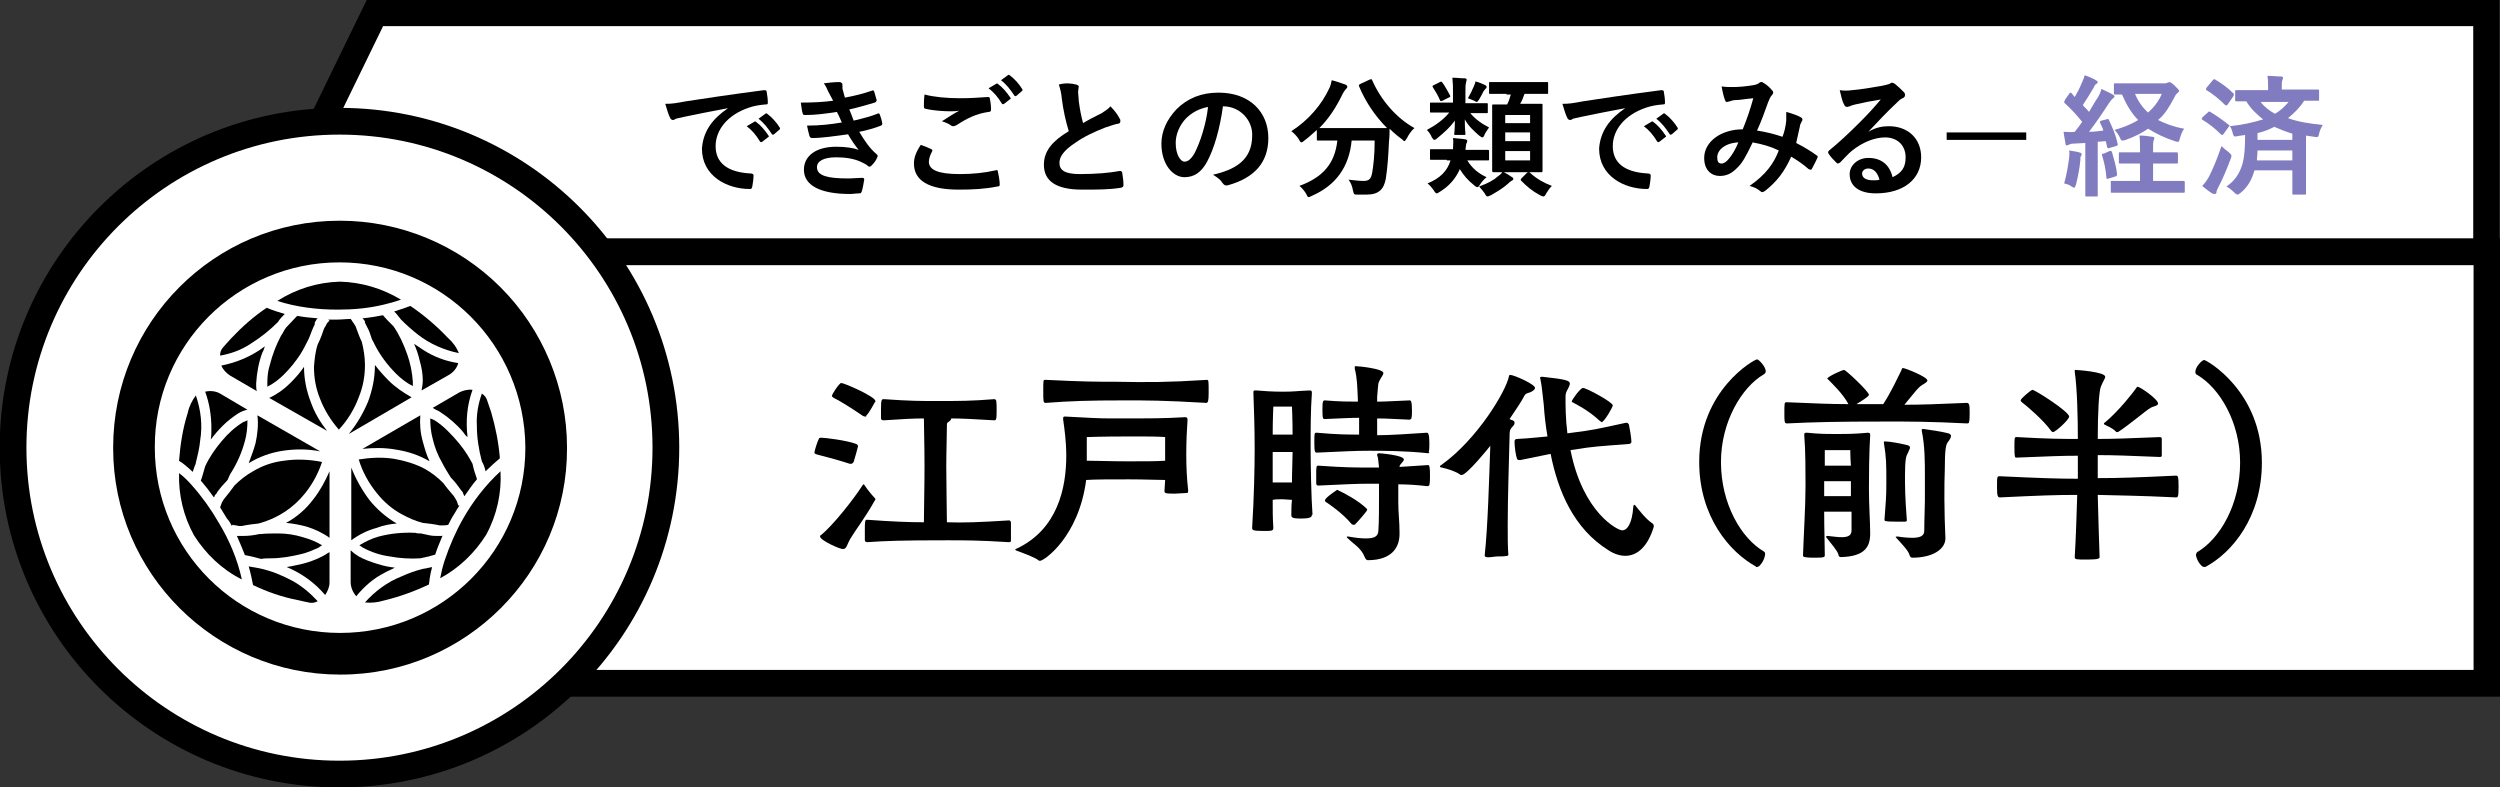 <?xml version="1.0" encoding="utf-8"?>
<!-- Generator: Adobe Illustrator 23.0.1, SVG Export Plug-In . SVG Version: 6.00 Build 0)  -->
<svg version="1.1" id="レイヤー_1" xmlns="http://www.w3.org/2000/svg" xmlns:xlink="http://www.w3.org/1999/xlink" x="0px"
	 y="0px" viewBox="0 0 402.1 126.6" style="enable-background:new 0 0 402.1 126.6;" xml:space="preserve">
<rect x="0" y="0" width="402.1" height="126.6" fill="#333333" stroke="none"/>
<style type="text/css">
	.st0{fill:#FFFFFF;stroke:#000000;stroke-width:4.21;stroke-miterlimit:10;}
	.st1{fill:#FFFFFF;stroke:#000000;stroke-width:4.3;stroke-miterlimit:10;}
	.st2{enable-background:new    ;}
	.st3{fill:#817CC0;}
</style>
<title>アセット 93</title>
<g>
	<g id="レイヤー_1-2">
		<polygon class="st0" points="399.9,40.5 41.6,40.5 60.3,2.1 399.9,2.1 		"/>
		<rect x="53.1" y="40.5" class="st1" width="346.9" height="69.4"/>
		<circle class="st1" cx="54.6" cy="72" r="52.5"/>
		<g class="st2">
			<path d="M137.3,74.3c-0.1,0.1-0.2,0.3-0.4,0.3c-0.1,0-0.1,0-0.2,0c-1.8-0.6-4.9-1.4-5.3-1.5c-0.2-0.1-0.4-0.1-0.4-0.3
				c0-0.4,0.6-2.1,0.7-2.2c0-0.1,0.1-0.2,0.4-0.2c0.5,0,4,0.4,5.6,1c0.2,0.1,0.3,0.2,0.3,0.4C137.9,72.2,137.5,73.7,137.3,74.3z
				 M131.9,86.3c0-0.1,0-0.2,0.1-0.2c1.9-1.5,5.3-5.8,6.7-8c0.1-0.1,0.1-0.2,0.2-0.2c0.1,0,0.1,0.1,0.2,0.2c0.3,0.5,1.2,1.6,1.6,2
				c0,0,0.1,0.1,0.1,0.2c0,0.1,0,0.1-0.1,0.2c-1.5,2.7-3.2,4.9-3.9,6.1c-0.6,1-0.6,1.7-1.2,1.7C135.2,88.4,131.9,86.9,131.9,86.3z
				 M139.2,67c-0.1,0-0.2,0-0.4-0.1c-1.9-1.3-4-2.6-4.7-2.9c-0.1-0.1-0.3-0.2-0.3-0.3c0-0.3,1.2-2.1,1.5-2.1c0.5,0,5.5,2.2,5.5,2.9
				c0,0.1,0,0.2-0.1,0.2c-0.3,0.6-1,1.8-1.4,2.2C139.4,67,139.3,67,139.2,67z M162.3,83.7c0.2,0,0.3,0.2,0.3,0.4c0,0.3,0,1,0,1.7
				c0,0.5,0,1,0,1.2c0,0.2-0.2,0.2-0.4,0.2c-4.6-0.3-7.2-0.3-9.8-0.3c-7.6,0-9.9,0.1-12.9,0.3c-0.2,0-0.4-0.1-0.4-0.3
				c0-0.4,0-1,0-1.5c0-1.3,0-1.8,0.3-1.8h0.1c4.1,0.3,6.8,0.4,9.1,0.4c0-1.8,0.1-5.7,0.1-9c0-3.4-0.1-6.4-0.1-7.7
				c-1.6,0-3.5,0.1-6.4,0.3h-0.1c-0.2,0-0.4-0.1-0.4-0.3c0-0.3,0-0.8,0-1.4c0-1.7,0.1-1.7,0.5-1.7c4.1,0.3,6.2,0.3,8.1,0.3
				c4.1,0,5.9,0,9.6-0.3c0.4,0,0.4,0.3,0.4,2c0,1.3-0.1,1.4-0.4,1.4c-3.5-0.2-5.2-0.3-6.9-0.3v0c0,0.2-0.2,0.4-0.5,0.6
				c-0.2,0.1-0.2,0.3-0.2,0.6c0,1.7-0.1,4.1-0.1,6.6c0,3.2,0.1,7.1,0.1,8.9C154.9,84.1,157.5,84,162.3,83.7L162.3,83.7z"/>
			<path d="M191.1,79c0,0.3-0.1,0.3-0.4,0.3c-0.4,0-1.2,0.1-1.8,0.1c-1.5,0-1.6-0.1-1.6-0.4v-0.1l0.1-1.7c-1.2,0-3.3-0.1-5.8-0.1
				c-3,0-5.5,0-6.9,0.1c-1.2,9.2-6.8,13-7.4,13c-0.1,0-0.2,0-0.3-0.1c-0.5-0.4-1.8-0.9-3.4-1.5c-0.2-0.1-0.3-0.1-0.3-0.2
				c0-0.1,0.1-0.1,0.3-0.2c6.5-3.1,7.9-9.7,7.9-14.9c0-2.3-0.3-4.4-0.5-5.8c0-0.1,0-0.2,0-0.3c0-0.1,0.1-0.2,0.2-0.2h0.2
				c3.6,0.2,5.5,0.3,7.3,0.3c7.2,0,8.2,0,11.9-0.2c0.3,0,0.4,0.1,0.4,0.4v0.1c-0.1,1.4-0.2,3.4-0.2,5.5c0,2,0.1,4,0.3,5.7V79z
				 M194.1,61.1c0.3,0,0.3,0.1,0.3,2.1c0,1.3-0.1,1.6-0.4,1.6c-6.9-0.4-9.3-0.4-13.2-0.4c-5.7,0-8.6,0.1-12.6,0.4
				c-0.4,0-0.4-0.2-0.4-1.9c0-1.8,0-1.8,0.3-1.8h0.2c6.1,0.3,8.1,0.3,11,0.3C184.8,61.5,187.7,61.5,194.1,61.1L194.1,61.1z
				 M187.5,70.3c0,0-1.1-0.1-3.7-0.1c-0.7,0-1.4,0-2.3,0c-4.3,0-6.7,0.1-6.7,0.1s0,1.9,0,3.8c1.4,0,3.9,0.1,6.6,0.1
				c2.6,0,4.8,0,6-0.1V70.3z"/>
			<path d="M211,82.8c0,0.3-0.1,0.6-1.7,0.6c-0.9,0-1.6,0-1.6-0.5v-0.1c0-0.6,0-1.5,0.1-2.4c-0.4,0-1-0.1-1.5-0.1
				c-0.6,0-1.2,0-1.6,0.1c0,1.5,0,3,0.1,4.4c0,0.6-0.1,0.6-1.7,0.6c-1.7,0-1.7-0.2-1.7-0.5v-0.1c0.3-4.7,0.4-9.8,0.4-12.5
				c0-3.5-0.1-6.3-0.2-9c0-0.1,0-0.2,0-0.3c0-0.1,0.1-0.2,0.2-0.2c0.1,0,0.2,0,0.3,0c1.1,0.1,2.6,0.2,4.3,0.2c1.7,0,2-0.1,4.2-0.2
				c0.4,0,0.4,0.1,0.4,0.5c-0.2,2.7-0.2,5.8-0.2,8.7c0,2.5,0.1,8.1,0.3,10.7V82.8z M206.3,65.4c-1,0-1.5,0-1.5,0s-0.1,2.1-0.1,4.5
				c0.4,0,1.1,0,1.6,0c0.5,0,1.2,0,1.6,0c0-2.2-0.1-4.5-0.1-4.5s-0.3,0-1,0H206.3z M207.9,72.7c-0.4,0-1,0-1.6,0c-0.6,0-1.3,0-1.6,0
				c0,1.3,0,3,0,4.9c0.4,0,1.1,0,1.6,0s1.2,0,1.5,0C207.8,75.7,207.9,74,207.9,72.7z M229.7,72.9c-3.8-0.4-7.3-0.4-9.5-0.4
				c-2.2,0-3.9,0.1-8.4,0.3c-0.3,0-0.4-0.1-0.4-1.6c0-1.6,0-1.6,0.4-1.6c3.3,0.3,5.1,0.3,6.8,0.3v-2.7c-1.5,0-3,0.1-5.5,0.2
				c-0.3,0-0.4,0-0.4-1.5c0-1.4,0.1-1.5,0.4-1.5c2.4,0.2,3.9,0.2,5.3,0.2v-0.3c-0.1-2.2-0.1-3.4-0.5-5v-0.2c0-0.2,0-0.2,0.2-0.2
				c0.5,0,4.4,0.4,4.4,1.1c0,0.3-0.3,0.6-0.5,1c-0.4,0.7-0.3,0.6-0.5,2.9c0,0.2,0,0.4,0,0.7c1.3,0,2.6-0.1,5.2-0.2
				c0.2,0,0.4,0,0.4,1.6c0,0.5,0,1-0.1,1.3c0,0.1-0.2,0.2-0.3,0.2h0c-2.5-0.1-3.7-0.2-5.2-0.2V70c2.1,0,4.9-0.2,8-0.4
				c0.2,0,0.4,0.2,0.4,1.7c0,0.5,0,1.1-0.1,1.4C230,72.8,229.8,72.9,229.7,72.9L229.7,72.9z M225.1,85.9c0,2-1.1,4.2-5.1,4.2
				c-0.2,0-0.4-0.2-0.5-0.5c-0.6-1.5-1.8-2.1-2.7-3c-0.1-0.1-0.2-0.2-0.2-0.2c0,0,0-0.1,0.1-0.1c0,0,0.1,0,0.2,0
				c1.1,0.2,2,0.3,2.8,0.3c1.3,0,2-0.3,2-1.3c0.1-1.3,0.1-4,0.1-5.5v-2h-1.5c-2.2,0-3.9,0.1-8.3,0.3c-0.1,0-0.3-0.1-0.3-0.3
				c0-0.3,0-0.8,0-1.3c0-1.6,0-1.6,0.4-1.6c4.2,0.3,6,0.3,8.3,0.3h1.4c-0.1-0.8-0.1-1.5-0.3-2c0-0.1,0-0.1,0-0.1
				c0-0.1,0.1-0.2,0.3-0.2c0.1,0,4,0.3,4,1c0,0.1-0.1,0.3-0.3,0.5c-0.3,0.4-0.4,0.4-0.4,0.7c1.4-0.1,3-0.2,4.6-0.3h0
				c0.2,0,0.3,0.3,0.3,1.7c0,0.5,0,1.1-0.1,1.5c0,0.1-0.2,0.2-0.3,0.2h0c-1.7-0.2-3.3-0.3-4.7-0.3v2.9c0,1.8,0.2,3,0.2,4.9V85.9z
				 M217.6,84.4c-0.1,0-0.1-0.1-0.2-0.1c-1.5-1.8-3.6-3.2-4.2-3.6c-0.1-0.1-0.1-0.1-0.1-0.2c0-0.4,1.5-1.4,1.8-1.6
				c0.1-0.1,0.1-0.1,0.2-0.1c0.1,0,0.1,0,0.2,0.1c0.7,0.3,3.2,1.6,4.5,2.9c0.1,0.1,0.1,0.1,0.1,0.2c0,0.2-1.5,1.9-2,2.4
				C217.7,84.4,217.6,84.4,217.6,84.4z"/>
		</g>
		<g class="st2">
			<path d="M238.8,89.3c0.5-4.6,0.7-12,0.9-17.6c-0.3,0.4-3.8,4.7-4.6,4.7c-0.1,0-0.2,0-0.3-0.1c-0.7-0.5-2-0.9-2.9-1.1
				c-0.2,0-0.3-0.1-0.3-0.2c0-0.1,0.1-0.1,0.2-0.2c5.8-4.1,10.5-12,10.9-14.3c0-0.1,0.1-0.2,0.2-0.2c0.6,0,4,1.5,4,2.1
				c0,0.2-0.3,0.5-0.8,0.7c-0.5,0.2-0.7,0.1-1,0.7c-0.3,0.6-1.2,2-2.3,3.6c0.2,0.1,0.4,0.2,0.5,0.2c0.2,0.1,0.3,0.2,0.3,0.4
				c0,0.2-0.1,0.4-0.3,0.6c-0.5,0.5-0.5,0.8-0.5,1.6c-0.1,4.2-0.3,9.8-0.3,14.3c0,1.8,0,3.4,0.1,4.7c0,0.2-0.1,0.3-1.9,0.3
				C239.2,89.7,238.8,89.7,238.8,89.3L238.8,89.3z M262.4,71.1c0,0.1-0.2,0.3-0.3,0.3c-5.1,0.4-5.8,0.4-8.8,0.9l-0.7,0.1
				c2,10.1,7.6,12.9,8.3,12.9c0.8,0,1.6-1,1.8-3.8c0-0.2,0.1-0.3,0.2-0.3c0.1,0,0.1,0.1,0.2,0.2c0.5,0.6,1.6,2.1,2.7,2.8
				c0.1,0.1,0.2,0.2,0.2,0.5c-0.9,3-2.5,4.7-4.6,4.7c-0.8,0-1.8-0.3-2.7-0.9c-5.6-3.5-8.1-9.5-9.3-15.5l-4.9,1h-0.1
				c-0.1,0-0.3,0-0.4-0.2c-0.2-0.5-0.4-2-0.4-2.7v-0.1c0-0.3,0.2-0.4,0.4-0.4c2.1-0.1,3.6-0.3,4.9-0.4c-0.3-1.7-0.5-3.5-0.6-5.1
				c-0.2-1.6-0.3-3-0.5-3.9c0-0.2-0.1-0.3-0.1-0.4c0-0.1,0.1-0.2,0.2-0.2c0.1,0,0.1,0,0.2,0c3.7,0.4,4.4,0.6,4.4,1.1
				c0,0.3-0.3,0.8-0.5,1.2c-0.2,0.4-0.2,0.7-0.2,1.1c0,1.2,0,3.3,0.3,5.7l0.7-0.1c3.3-0.4,4.1-0.6,8.7-1.6h0.1
				c0.2,0,0.3,0.1,0.4,0.3C262.1,68.7,262.4,70.5,262.4,71.1L262.4,71.1z M257.2,67.6c-1.7-1.6-3.9-2.7-4.1-2.8
				c-0.1-0.1-0.3-0.1-0.3-0.2c0-0.3,1.4-2.2,1.8-2.2c0.6,0,4.8,2.3,4.8,2.8c0,0.3-1.4,2.7-1.8,2.7C257.5,67.8,257.3,67.7,257.2,67.6
				z"/>
		</g>
		<g class="st2">
			<path d="M283,91c-0.1,0.1-0.3,0.2-0.4,0.2c-0.1,0-0.2,0-0.2-0.1c-4.2-2.3-9.1-8-9.1-16.8c0-11.6,8.9-16.5,9.3-16.5
				c0.3,0,1.4,1.2,1.4,1.9c0,0.2-0.1,0.4-0.3,0.5c-3.6,2.1-6.9,7.7-6.9,14.1c0,6.8,3.3,12.3,6.9,14.4c0.2,0.1,0.2,0.3,0.2,0.5
				C283.9,89.2,283.8,90.2,283,91z"/>
			<path d="M306.3,65.1c2.6,0,5.5-0.1,10-0.3c0.4,0,0.5,0.2,0.5,1.5c0,0.6,0,1.2-0.1,1.6c0,0.2-0.2,0.2-0.4,0.2
				c-5.9-0.3-9.3-0.3-12.6-0.3c-8.7,0-12,0.1-16.2,0.3h-0.1c-0.4,0-0.4-0.3-0.4-1.6c0-1.6,0-1.8,0.3-1.8h0.2
				c4.4,0.2,7.3,0.3,9.8,0.3c-0.8-1.6-2.9-3.6-3.2-3.9c-0.1-0.1-0.2-0.2-0.2-0.2c0-0.3,2.4-1.4,2.7-1.4c0.3,0,4,3.5,4,4
				c0,0.3-1.4,1.1-2,1.5h4.3c1.3-2,2.3-4.2,2.9-5.4c0.1-0.3,0.1-0.4,0.3-0.4c0.3,0,3.9,1.4,3.9,2c0,0.2-0.3,0.4-0.8,0.7
				c-0.5,0.3-0.6,0.5-1,0.9L306.3,65.1z M297.7,82.3c-0.6,0-1.7,0-2.3,0c-0.5,0-1.3,0-2,0c0,2.8,0.1,5.1,0.1,7
				c0,0.3-0.1,0.4-1.5,0.4c-0.6,0-1.2,0-1.7-0.1c-0.2,0-0.3-0.1-0.3-0.3v-0.1c0.1-3.1,0.4-7.7,0.4-11.1c0-2.1,0-5.8-0.2-8
				c0-0.1,0-0.2,0-0.3c0-0.1,0.1-0.2,0.3-0.2h0.2c1.9,0.2,3,0.2,4.7,0.2c1.7,0,2.9,0,5-0.2c0.3,0,0.4,0.1,0.4,0.3v0.1
				c0,0.4-0.2,2.3-0.2,8.6c0,2.8,0.2,5.3,0.2,7.2c0,2.1-0.8,3.7-4.7,3.8c-0.2,0-0.4-0.1-0.4-0.4c-0.2-0.7-1.3-1.9-1.9-2.7
				c-0.1-0.1-0.1-0.1-0.1-0.2c0,0,0.1-0.1,0.2-0.1h0.1c0.9,0.1,1.6,0.2,2.2,0.2c1.1,0,1.6-0.3,1.6-1.1V82.3z M297.7,78.8
				c0-0.2,0-0.7,0-1.4c-0.6,0-1.6,0-2.3,0c-0.6,0-1.4,0-2,0v2.4c0.7,0,1.6,0,2,0c0.6,0,1.6,0,2.3,0V78.8z M297.6,72.4
				c0,0-1.1,0-2.2,0c-1.1,0-1.9,0-1.9,0s0,1.2,0,2.5c0.6,0,1.5,0,1.9,0c0.6,0,1.6,0,2.3,0C297.6,73.6,297.6,72.4,297.6,72.4z
				 M303,71.1c0-0.1,0-0.1,0.1-0.1h0.1c0.7,0,2.4,0.3,3.6,0.6c0.3,0.1,0.4,0.2,0.4,0.4c0,0.2-0.2,0.5-0.4,1
				c-0.2,0.3-0.4,0.9-0.4,3.4c0,2,0,3.4,0.3,7.3c0,0.1-0.1,0.2-0.3,0.2c-0.4,0-1,0-1.5,0c-1.7,0-1.8-0.1-1.8-0.3
				c0.2-2.9,0.3-3.4,0.3-6c0-3,0-4-0.4-6.4V71.1z M312.9,86.6c0,1.7-2,3.1-5.3,3.1c-0.2,0-0.4-0.1-0.5-0.5c-0.2-0.7-1.3-1.8-2.1-2.7
				c-0.1-0.1-0.1-0.1-0.1-0.1c0-0.1,0.1-0.1,0.2-0.1c0.1,0,0.1,0,0.2,0c0.5,0.1,1.5,0.2,2.3,0.2c1,0,1.9-0.2,1.9-1.1
				c0-2.1,0.1-3.6,0.1-4.9c0-1.6,0-2.7,0-3.9c0-2.4,0-4.8-0.5-7.3c0-0.1,0-0.1,0-0.2c0-0.1,0.1-0.1,0.3-0.1c0.7,0.1,2.9,0.4,4,0.7
				c0.3,0.1,0.4,0.3,0.4,0.4c0,0.3-0.2,0.6-0.5,1c-0.3,0.4-0.5,1-0.5,4.5C312.7,77.9,312.7,82.3,312.9,86.6L312.9,86.6z"/>
			<path d="M347.4,73.5c-5-0.2-7.3-0.3-10-0.3c0,0.9,0,2.2,0,3.7c3.5,0,6.2-0.1,12.6-0.4c0.3,0,0.4,0.1,0.4,1.8
				c0,1.6-0.1,1.7-0.4,1.7c-6.2-0.3-9.2-0.3-12.6-0.4c0.1,3.5,0.2,7.4,0.3,10c0,0.2-0.1,0.4-2,0.4c-1.7,0-2,0-2-0.4
				c0.2-3.3,0.3-6.9,0.4-10c-3.6,0-6,0.1-12.4,0.4c-0.4,0-0.5-0.2-0.5-1.7c0-1.7,0-1.7,0.5-1.7c6.4,0.3,9.3,0.4,12.5,0.4
				c0-1.5,0-2.7,0-3.7c-2.8,0-4.6,0.1-9.8,0.3h-0.1c-0.2,0-0.3,0-0.3-1.6c0-1.7,0-1.7,0.4-1.7c5.2,0.3,7.4,0.3,9.8,0.3
				c0-3.2-0.1-8.1-0.5-10.8c0-0.1,0-0.1,0-0.2c0-0.1,0.1-0.1,0.1-0.1c0.2,0,4.8,0.3,4.8,1.1c0,0.3-0.4,0.8-0.7,1.6
				c-0.3,0.7-0.5,4.1-0.5,8.4c2.8,0,4.8-0.1,10-0.3c0.2,0,0.3,0.1,0.3,0.3c0,0.3,0,0.8,0,1.4c0,0.5,0,1.1,0,1.4
				C347.6,73.4,347.6,73.5,347.4,73.5L347.4,73.5z M330.2,69.5c-0.1,0-0.2-0.1-0.3-0.2c-1.2-1.7-4-4.1-4.7-4.6
				c-0.1-0.1-0.2-0.2-0.2-0.3c0-0.3,1.7-1.7,1.9-1.7c0.4,0,5.9,3.5,5.9,4.3C332.8,67.5,330.6,69.5,330.2,69.5z M345.9,65.6
				c-0.6,0.3-3.4,2.7-5.1,3.8c-0.1,0.1-0.2,0.1-0.3,0.1c-0.1,0-0.1,0-0.2-0.1c-0.6-0.6-1.4-0.9-1.8-1.1c-0.1-0.1-0.1-0.1-0.1-0.2
				s0-0.1,0.1-0.1c2.3-1.9,4.7-5,5.1-5.6c0.1-0.1,0.1-0.2,0.2-0.2c0.4,0,3.3,2,3.3,2.7C347.1,65.3,346.4,65.3,345.9,65.6z"/>
		</g>
		<g class="st2">
			<path d="M354.5,91.2c-0.1,0-0.3-0.1-0.4-0.2c-0.8-0.8-0.9-1.7-0.9-1.7c0-0.2,0.1-0.4,0.2-0.5c3.6-2.1,6.9-7.6,6.9-14.4
				c0-6.5-3.3-12-6.9-14.1c-0.2-0.1-0.3-0.2-0.3-0.5c0-0.8,1.1-1.9,1.4-1.9c0.4,0,9.3,5,9.3,16.5c0,8.8-4.8,14.5-9.1,16.8
				C354.7,91.1,354.6,91.2,354.5,91.2z"/>
		</g>
		<g class="st2">
			<path d="M117.1,17.4c-2.6,0.5-4.8,0.9-7.1,1.4c-0.8,0.2-1,0.2-1.3,0.3c-0.1,0.1-0.3,0.2-0.5,0.2c-0.1,0-0.3-0.1-0.4-0.3
				c-0.3-0.6-0.5-1.3-0.8-2.3c1.1,0,1.7-0.1,3.3-0.4c2.6-0.4,7.2-1.1,12.6-1.8c0.3,0,0.4,0.1,0.4,0.2c0.1,0.5,0.2,1.3,0.2,1.8
				c0,0.3-0.1,0.3-0.4,0.3c-1,0.1-1.7,0.2-2.6,0.5c-3.6,1.2-5.4,3.7-5.4,6.2c0,2.7,1.9,4.2,5.6,4.4c0.3,0,0.5,0.1,0.5,0.3
				c0,0.5-0.1,1.3-0.2,1.8c-0.1,0.3-0.1,0.4-0.4,0.4c-3.7,0-7.7-2.1-7.7-6.5C113.1,21.1,114.6,19.1,117.1,17.4L117.1,17.4z
				 M121.3,19.6c0.1-0.1,0.2-0.1,0.3,0c0.7,0.5,1.4,1.3,2,2.2c0.1,0.1,0.1,0.2-0.1,0.3l-0.9,0.7c-0.1,0.1-0.3,0.1-0.4-0.1
				c-0.6-1-1.3-1.8-2.1-2.4L121.3,19.6z M123.1,18.3c0.1-0.1,0.2-0.1,0.3,0c0.8,0.6,1.5,1.4,2,2.2c0.1,0.1,0.1,0.3-0.1,0.4l-0.8,0.7
				c-0.2,0.1-0.3,0.1-0.4-0.1c-0.6-0.9-1.2-1.7-2.1-2.4L123.1,18.3z"/>
		</g>
		<g class="st2">
			<path d="M133.2,14.7c-0.2-0.5-0.4-0.9-0.7-1.3c0.8-0.1,1.7-0.2,2.5-0.2c0.3,0,0.5,0.2,0.5,0.4c0,0.1,0,0.3,0,0.4
				c0,0.2,0,0.4,0.1,0.6c0.1,0.5,0.2,0.7,0.3,1.1c1.6-0.3,2.8-0.6,4.3-1.1c0.2-0.1,0.3-0.1,0.4,0.1c0.1,0.4,0.3,1,0.4,1.4
				c0,0.2-0.1,0.3-0.3,0.4c-1.4,0.4-2.7,0.8-4.1,1.1c0.2,0.5,0.5,1.2,0.7,1.8c1.7-0.4,2.8-0.7,3.8-1.1c0.2-0.1,0.3-0.1,0.4,0.1
				c0.2,0.5,0.3,0.9,0.4,1.4c0,0.2,0,0.3-0.2,0.4c-1,0.4-2.4,0.8-3.5,1c0.9,1.5,1.7,2.7,2.8,3.6c0.2,0.2,0.2,0.3,0.1,0.5
				c-0.2,0.5-0.5,0.9-0.9,1.3c-0.1,0.1-0.2,0.2-0.3,0.2c-0.1,0-0.2,0-0.3-0.1c-0.3-0.3-0.8-0.5-1.2-0.7c-1.1-0.5-2.5-0.7-3.9-0.7
				c-2,0-3.1,0.6-3.1,1.6c0,1.4,1.8,1.8,5,1.8c0.8,0,1.6-0.1,2.3-0.1c0.2,0,0.3,0.1,0.3,0.3c-0.1,0.5-0.2,1.3-0.4,1.9
				c-0.1,0.2-0.1,0.3-0.4,0.3c-0.5,0-1,0.1-1.5,0.1c-4.8,0-7.4-1.4-7.4-3.9c0-2.2,1.9-3.7,5.2-3.7c1.5,0,2.8,0.2,3.6,0.5
				c-0.5-0.6-1.2-1.6-1.7-2.5c-2.2,0.3-4.2,0.6-5.8,0.6c-0.2,0-0.3-0.1-0.4-0.3c-0.1-0.4-0.3-1.1-0.4-1.7c2.1,0,3.8-0.2,5.6-0.5
				c-0.2-0.4-0.5-1.2-0.8-1.7c-1.9,0.3-3.5,0.5-5.1,0.5c-0.3,0-0.4-0.1-0.4-0.3c-0.1-0.2-0.2-1-0.3-1.7c2.1,0,3.7-0.1,5.2-0.3
				C133.6,15.5,133.5,15.2,133.2,14.7z"/>
		</g>
		<g class="st2">
			<path d="M149.8,24c0.2,0.1,0.2,0.2,0.1,0.4c-0.3,0.5-0.5,1.2-0.5,1.6c0,1.3,1.4,2,5,2c2,0,4-0.2,5.7-0.6c0.3-0.1,0.4,0,0.4,0.2
				c0.1,0.4,0.3,1.5,0.3,2.1c0,0.2-0.1,0.3-0.4,0.3c-2,0.4-3.9,0.5-6.2,0.5c-4.9,0-7.2-1.5-7.2-4.2c0-0.9,0.3-1.8,1.1-3
				C148.7,23.5,149.2,23.7,149.8,24z M154.5,15.8c1.5,0,3-0.1,4.4-0.2c0.2,0,0.3,0.1,0.3,0.2c0.1,0.5,0.2,1.1,0.2,1.8
				c0,0.3-0.1,0.4-0.4,0.4c-2,0.3-3.4,1-5.1,2.1c-0.2,0.1-0.4,0.2-0.5,0.2c-0.1,0-0.3,0-0.4-0.1c-0.4-0.3-0.9-0.5-1.5-0.7
				c1.1-0.7,2-1.3,2.8-1.7c-0.5,0.1-1.1,0.1-1.5,0.1c-0.9,0-2.7-0.1-3.9-0.4c-0.2,0-0.3-0.1-0.3-0.4c0-0.5,0-1.1,0.1-1.9
				C150.2,15.6,152.2,15.8,154.5,15.8z M160.2,13.5c0.1-0.1,0.2-0.1,0.3,0c0.7,0.5,1.4,1.3,2,2.2c0.1,0.1,0.1,0.2-0.1,0.3l-0.9,0.7
				c-0.1,0.1-0.3,0.1-0.4-0.1c-0.6-1-1.3-1.8-2.1-2.4L160.2,13.5z M162.1,12.1c0.1-0.1,0.2-0.1,0.3,0c0.8,0.6,1.5,1.4,2,2.2
				c0.1,0.1,0.1,0.3-0.1,0.4l-0.8,0.7c-0.2,0.1-0.3,0.1-0.4-0.1c-0.6-0.9-1.2-1.7-2.1-2.4L162.1,12.1z"/>
		</g>
		<g class="st2">
			<path d="M173.1,13.6c0.3,0.1,0.4,0.2,0.4,0.3c0,0.3-0.1,0.6-0.1,0.9c0,0.4,0.1,0.9,0.1,1.4c0.2,1.5,0.4,2.5,0.7,3.6
				c1-0.6,1.8-1,3-1.6c0.6-0.4,1.1-0.7,1.4-1.1c0.7,0.7,1.2,1.4,1.5,2c0.1,0.1,0.1,0.3,0.1,0.4c0,0.2-0.1,0.4-0.4,0.4
				c-0.6,0.1-1.3,0.4-2,0.6c-1.8,0.7-3.5,1.5-4.9,2.5c-1.8,1.2-2.5,2.2-2.5,3.2c0,1.2,0.9,1.8,3.3,1.8c2.6,0,4.8-0.2,6.4-0.5
				c0.2,0,0.3,0,0.4,0.3c0.1,0.6,0.2,1.3,0.2,2c0,0.2-0.1,0.3-0.4,0.4c-1.9,0.3-3.6,0.3-6.3,0.3c-4,0-6.1-1.3-6.1-4
				c0-2.3,1.5-3.9,4-5.4c-0.5-1.6-0.9-3.5-1.1-5.1c-0.1-1.1-0.3-1.8-0.5-2.4C171.4,13.3,172.3,13.4,173.1,13.6z"/>
		</g>
		<g class="st2">
			<path d="M196.7,17.1c-0.5,3.6-1.4,6.8-2.6,9c-0.9,1.6-2,2.4-3.6,2.4c-1.8,0-3.7-2-3.7-5.4c0-2,0.9-3.9,2.4-5.5
				c1.8-1.8,4-2.7,6.8-2.7c5,0,8,3.1,8,7.3c0,3.9-2.2,6.4-6.5,7.6c-0.4,0.1-0.6,0-0.9-0.4c-0.2-0.4-0.7-0.8-1.5-1.3
				c3.5-0.8,6.3-2.3,6.3-6.3C201.5,19.5,199.6,17.1,196.7,17.1L196.7,17.1z M190.7,19.1c-1,1.1-1.6,2.5-1.6,3.9c0,1.9,0.8,3,1.4,3
				c0.5,0,1-0.3,1.6-1.3c0.9-1.7,1.9-4.7,2.2-7.5C192.8,17.5,191.7,18.1,190.7,19.1z"/>
		</g>
		<g class="st2">
			<path d="M220.3,12.8c0.3-0.1,0.3-0.1,0.4,0.1c1.4,3.2,3.9,6.1,6.8,7.7c-0.4,0.3-0.9,1-1.2,1.6c-0.2,0.3-0.3,0.5-0.4,0.5
				c-0.1,0-0.2-0.1-0.4-0.3c-0.7-0.5-1.4-1.1-2-1.7c0,0.6,0,1.3-0.1,2.1c-0.1,2.2-0.2,3.9-0.5,5.9c-0.3,1.7-1.1,2.6-3.1,2.6
				c-0.5,0-0.9,0-1.4,0c-0.7,0-0.6,0-0.8-0.7c-0.1-0.7-0.4-1.3-0.7-1.7c1,0.1,1.7,0.2,2.4,0.2c0.9,0,1.2-0.3,1.4-1.3
				c0.2-1.2,0.4-2.8,0.4-5.2h-3.7c-0.4,4.2-2.5,7.2-6.4,8.9c-0.2,0.1-0.4,0.2-0.5,0.2c-0.2,0-0.2-0.1-0.4-0.5
				c-0.3-0.5-0.7-1-1.1-1.3c3.8-1.4,5.7-3.6,6.1-7.3h-0.3c-2,0-2.6,0-2.8,0c-0.2,0-0.2,0-0.2-0.2v-1.5c-0.7,0.6-1.3,1.2-2,1.7
				c-0.2,0.2-0.4,0.3-0.5,0.3c-0.1,0-0.2-0.1-0.4-0.5c-0.3-0.5-0.8-1-1.2-1.3c2.8-1.8,4.9-4.3,6.1-6.9c0.2-0.4,0.3-0.8,0.4-1.3
				c0.8,0.2,1.6,0.5,2.2,0.7c0.2,0.1,0.3,0.2,0.3,0.4c0,0.1-0.1,0.2-0.2,0.3c-0.2,0.2-0.3,0.4-0.5,0.7c-1.1,2.3-2.3,4.1-3.8,5.6
				c0.3,0,1,0,2.6,0h5.6c1.8,0,2.5,0,2.7,0c-2-2-3.5-4.3-4.5-6.7c-0.1-0.2,0-0.3,0.2-0.4L220.3,12.8z"/>
		</g>
		<g class="st2">
			<path d="M236.4,18.1c0.8,1,1.9,1.8,3.1,2.4c-0.2,0.3-0.5,0.7-0.7,1.1c-0.1,0.3-0.2,0.5-0.4,0.5c-0.1,0-0.2-0.1-0.5-0.3
				c-0.9-0.8-1.7-1.5-2.3-2.6c0,1.7,0.1,2.1,0.1,2.3s0,0.2-0.2,0.2h-1.4c-0.2,0-0.2,0-0.2-0.2c0-0.2,0.1-0.6,0.1-2.1
				c-0.8,1.1-1.7,1.9-2.8,2.8c-0.2,0.2-0.4,0.3-0.5,0.3c-0.1,0-0.2-0.1-0.4-0.4c-0.2-0.5-0.5-0.9-0.8-1.2c1.5-0.8,2.7-1.7,3.6-2.8
				h-0.4c-1.8,0-2.4,0-2.5,0c-0.2,0-0.2,0-0.2-0.2v-1.2c0-0.2,0-0.2,0.2-0.2c0.1,0,0.7,0,2.5,0h1V15c0-1,0-1.5-0.1-2.5
				c0.8,0,1.3,0.1,2,0.1c0.2,0,0.3,0.1,0.3,0.2c0,0.2-0.1,0.3-0.1,0.5c-0.1,0.3-0.1,0.7-0.1,1.7v1.6h0.9c1.8,0,2.4,0,2.5,0
				c0.2,0,0.2,0,0.2,0.2V18c0,0.2,0,0.2-0.2,0.2c-0.1,0-0.7,0-2.5,0H236.4z M232.7,25.7c-1.8,0-2.4,0-2.5,0c-0.2,0-0.2,0-0.2-0.2
				v-1.3c0-0.2,0-0.2,0.2-0.2c0.1,0,0.7,0,2.5,0h1c0-0.7,0.1-1.2,0-1.8c0.8,0.1,1.4,0.1,1.9,0.2c0.2,0,0.4,0.1,0.4,0.3
				c0,0.1-0.1,0.2-0.1,0.3c-0.1,0.1-0.1,0.4-0.2,1.1h1c1.8,0,2.4,0,2.5,0c0.2,0,0.3,0,0.3,0.2v1.3c0,0.2,0,0.2-0.3,0.2
				c-0.1,0-0.7,0-2.5,0H236c0.8,1.3,1.8,2.1,3.1,2.7c-0.5,0.4-0.8,0.8-1,1.1c-0.2,0.3-0.3,0.5-0.5,0.5c-0.1,0-0.3-0.1-0.5-0.3
				c-1-0.8-1.7-1.6-2.3-2.6c-0.7,1.6-1.8,2.8-3.3,3.7c-0.2,0.1-0.3,0.2-0.4,0.2c-0.1,0-0.3-0.1-0.5-0.5c-0.3-0.4-0.6-0.8-1-1.1
				c2-0.8,3.2-2,3.7-3.7H232.7z M231.6,13.2c0.2-0.1,0.3-0.1,0.4,0.1c0.4,0.5,0.8,1.3,1.2,2c0.1,0.2,0.1,0.3-0.2,0.4l-1,0.5
				c-0.3,0.1-0.3,0.1-0.4-0.1c-0.3-0.7-0.7-1.4-1.1-2c-0.1-0.2-0.2-0.3,0.1-0.4L231.6,13.2z M237,14c0.1-0.3,0.3-0.6,0.3-0.9
				c0.5,0.1,1.2,0.4,1.6,0.6c0.2,0.1,0.2,0.2,0.2,0.3s0,0.2-0.2,0.3c-0.1,0.1-0.2,0.3-0.3,0.4c-0.2,0.4-0.4,0.8-0.7,1.3
				c-0.2,0.3-0.3,0.4-0.4,0.4c-0.1,0-0.2-0.1-0.4-0.2c-0.4-0.2-0.8-0.3-1-0.4C236.5,15.1,236.8,14.5,237,14z M243.2,28.5
				c0.2,0.1,0.2,0.2,0.2,0.3c0,0.1-0.1,0.2-0.3,0.3c-0.2,0.1-0.3,0.2-0.5,0.4c-0.9,0.8-1.6,1.2-2.8,1.9c-0.3,0.1-0.4,0.2-0.5,0.2
				c-0.2,0-0.3-0.1-0.5-0.5c-0.3-0.4-0.6-0.8-0.9-1.1c1.6-0.6,2.3-1,3.1-1.7c0.3-0.2,0.5-0.4,0.7-0.7
				C242.3,27.9,242.8,28.2,243.2,28.5z M242.3,15.1c-1.9,0-2.5,0-2.6,0c-0.2,0-0.2,0-0.2-0.2v-1.5c0-0.2,0-0.2,0.2-0.2
				c0.1,0,0.8,0,2.6,0h3.9c1.9,0,2.5,0,2.6,0c0.2,0,0.2,0,0.2,0.2v1.5c0,0.2,0,0.2-0.2,0.2c-0.1,0-0.8,0-2.6,0h-1
				c-0.2,0.6-0.4,1.1-0.7,1.6h1c1.7,0,2.3,0,2.4,0c0.2,0,0.2,0,0.2,0.2c0,0.1,0,0.9,0,2.5v5.6c0,1.6,0,2.3,0,2.4
				c0,0.2,0,0.3-0.2,0.3c-0.1,0-0.7,0-2.4,0h-2.8c-1.7,0-2.3,0-2.4,0c-0.2,0-0.3,0-0.3-0.3c0-0.1,0-0.8,0-2.4v-5.5
				c0-1.7,0-2.4,0-2.5c0-0.2,0-0.2,0.3-0.2c0.1,0,0.7,0,2.1,0c0.3-0.5,0.4-1,0.6-1.6H242.3z M242.1,19.8h4v-1.3h-4V19.8z
				 M246.1,22.7v-1.4h-4v1.4H246.1z M246.1,24.3h-4v1.5h4V24.3z M245.6,27.8c0.1-0.1,0.2-0.1,0.3-0.1c0.1,0,0.1,0,0.2,0.1
				c1.1,1,2.2,1.6,3.5,2.1c-0.3,0.3-0.6,0.7-0.9,1.2c-0.2,0.4-0.3,0.5-0.5,0.5c-0.1,0-0.3-0.1-0.5-0.2c-1.3-0.7-2.1-1.4-3-2.3
				c-0.1-0.1-0.1-0.1-0.1-0.2s0-0.1,0.2-0.3L245.6,27.8z"/>
		</g>
		<g class="st2">
			<path d="M261.4,17.4c-2.6,0.5-4.8,0.9-7.1,1.4c-0.8,0.2-1,0.2-1.3,0.3c-0.1,0.1-0.3,0.2-0.5,0.2c-0.1,0-0.3-0.1-0.4-0.3
				c-0.3-0.6-0.5-1.3-0.8-2.3c1.1,0,1.7-0.1,3.3-0.4c2.6-0.4,7.2-1.1,12.6-1.8c0.3,0,0.4,0.1,0.4,0.2c0.1,0.5,0.2,1.3,0.2,1.8
				c0,0.3-0.1,0.3-0.4,0.3c-1,0.1-1.7,0.2-2.6,0.5c-3.6,1.2-5.4,3.7-5.4,6.2c0,2.7,1.9,4.2,5.6,4.4c0.3,0,0.5,0.1,0.5,0.3
				c0,0.5-0.1,1.3-0.2,1.8c-0.1,0.3-0.1,0.4-0.4,0.4c-3.7,0-7.7-2.1-7.7-6.5C257.4,21.1,258.9,19.1,261.4,17.4L261.4,17.4z
				 M265.6,19.6c0.1-0.1,0.2-0.1,0.3,0c0.7,0.5,1.4,1.3,2,2.2c0.1,0.1,0.1,0.2-0.1,0.3l-0.9,0.7c-0.1,0.1-0.3,0.1-0.4-0.1
				c-0.6-1-1.3-1.8-2.1-2.4L265.6,19.6z M267.5,18.3c0.1-0.1,0.2-0.1,0.3,0c0.8,0.6,1.5,1.4,2,2.2c0.1,0.1,0.1,0.3-0.1,0.4l-0.8,0.7
				c-0.2,0.1-0.3,0.1-0.4-0.1c-0.6-0.9-1.2-1.7-2.1-2.4L267.5,18.3z"/>
		</g>
		<g class="st2">
			<path d="M287.3,19.4c0-0.5,0-0.9,0-1.4c1.1,0.3,1.9,0.6,2.4,0.9c0.2,0.1,0.3,0.4,0.1,0.6c-0.1,0.3-0.3,0.5-0.3,0.8
				c-0.2,0.9-0.4,1.8-0.6,2.7c1.2,0.6,2.5,1.4,3.3,2c0.2,0.1,0.2,0.2,0.1,0.4c-0.2,0.5-0.7,1.4-0.9,1.8c-0.1,0.1-0.1,0.1-0.2,0.1
				c-0.1,0-0.2-0.1-0.3-0.1c-0.9-0.8-1.8-1.4-2.8-2c-1.1,2.4-2.2,3.9-4.2,5.5c-0.2,0.1-0.3,0.2-0.4,0.2c-0.1,0-0.2,0-0.3-0.1
				c-0.6-0.5-1.1-0.7-1.8-0.9c2.6-1.8,3.9-3.6,4.7-5.7c-1.2-0.6-2.6-1-4.2-1.3c-1.1,2.3-1.7,3.4-2.6,4.2c-0.8,0.8-1.6,1.2-2.7,1.2
				c-1.2,0-2.5-0.8-2.5-2.9c0-2.6,2.7-4.6,6.2-4.6c0.7-1.7,1.2-3.2,1.7-5c-1.2,0.1-2.2,0.3-2.9,0.3c-0.3,0-0.6,0.1-0.9,0.2
				c-0.1,0-0.3,0.1-0.4,0.1c-0.2,0-0.3-0.1-0.3-0.2c-0.2-0.4-0.4-1.2-0.6-2.3c0.6,0.1,1.2,0.1,1.8,0.1c1,0,2.1-0.1,3.3-0.3
				c0.5-0.1,0.8-0.2,1-0.4c0.1-0.1,0.2-0.1,0.3-0.1c0.1,0,0.2,0,0.3,0.1c0.5,0.3,1,0.7,1.4,1.2c0.1,0.1,0.2,0.2,0.2,0.4
				s-0.1,0.2-0.2,0.4c-0.3,0.3-0.4,0.7-0.6,1.1c-0.5,1.4-1.1,3.1-1.8,4.6c1.3,0.2,2.6,0.5,4.1,1C287,21.2,287.2,20.4,287.3,19.4z
				 M276.2,25.3c0,0.7,0.2,1,0.7,1c0.4,0,0.8-0.3,1.2-0.8c0.5-0.6,1-1.4,1.5-2.6C277.5,23,276.2,24.1,276.2,25.3z"/>
		</g>
		<g class="st2">
			<path d="M300.5,21.2c1.2-0.7,2.2-0.9,3.3-0.9c3.1,0,5.2,2,5.2,5c0,3.5-2.8,5.8-7.3,5.8c-2.6,0-4.2-1.1-4.2-3.1
				c0-1.4,1.3-2.6,3-2.6c2,0,3.4,1,3.9,3.1c1.5-0.7,2.1-1.6,2.1-3.2c0-1.9-1.3-3.2-3.3-3.2c-1.7,0-3.7,0.8-5.4,2.2
				c-0.6,0.5-1.2,1.2-1.8,1.8c-0.1,0.1-0.3,0.2-0.4,0.2c-0.1,0-0.2-0.1-0.3-0.2c-0.4-0.4-0.9-0.9-1.2-1.4c-0.1-0.2-0.1-0.3,0.1-0.5
				c1.6-1.3,3.1-2.7,5-4.6c1.3-1.3,2.3-2.4,3.3-3.6c-1.3,0.2-2.8,0.5-4.1,0.8c-0.3,0.1-0.5,0.1-0.9,0.3c-0.1,0-0.3,0.1-0.4,0.1
				c-0.2,0-0.4-0.1-0.5-0.4c-0.3-0.5-0.4-1.1-0.7-2.3c0.6,0.1,1.3,0.1,2,0c1.3-0.1,3.1-0.4,4.8-0.7c0.5-0.1,0.9-0.2,1.2-0.3
				c0.1-0.1,0.3-0.2,0.4-0.2c0.2,0,0.3,0.1,0.5,0.2c0.6,0.5,1,0.9,1.4,1.3c0.2,0.2,0.2,0.3,0.2,0.5c0,0.2-0.1,0.4-0.4,0.5
				c-0.4,0.2-0.5,0.3-0.9,0.7C303.4,18.1,302,19.6,300.5,21.2L300.5,21.2z M300.5,27.1c-0.6,0-1,0.4-1,0.8c0,0.7,0.6,1.1,1.8,1.1
				c0.4,0,0.7,0,1-0.1C302,27.8,301.4,27.1,300.5,27.1z"/>
		</g>
		<g class="st2">
			<path d="M325.9,22.5h-12.8v-1.2h12.8V22.5z"/>
		</g>
		<g class="st2">
			<path class="st3" d="M338.8,19.2c0.3-0.1,0.3-0.1,0.4,0.1c0.6,1.3,1.1,2.4,1.4,3.8c0.1,0.2,0,0.3-0.3,0.4l-1,0.3
				c-0.3,0.1-0.3,0.1-0.4-0.2l-0.2-0.9l-1.3,0.1v5.8c0,1.9,0,2.6,0,2.8c0,0.2,0,0.2-0.2,0.2h-1.6c-0.2,0-0.2,0-0.2-0.2
				c0-0.1,0-0.8,0-2.8V23l-1.9,0.1c-0.4,0-0.6,0.1-0.8,0.2c-0.1,0-0.2,0.1-0.3,0.1c-0.1,0-0.2-0.1-0.2-0.4c-0.1-0.5-0.2-1.1-0.3-1.8
				c0.6,0,1.2,0.1,1.8,0c0.4-0.5,0.8-1,1.2-1.6c-0.8-1-1.8-2.1-2.8-3c-0.1-0.1-0.1-0.1-0.1-0.2s0.1-0.1,0.1-0.3l0.7-1
				c0.1-0.1,0.1-0.2,0.2-0.2c0.1,0,0.1,0,0.2,0.1l0.5,0.6c0.4-0.7,0.8-1.4,1.1-2.2c0.3-0.6,0.4-0.9,0.5-1.3c0.6,0.2,1.3,0.5,1.8,0.8
				c0.2,0.1,0.3,0.2,0.3,0.3c0,0.1-0.1,0.2-0.2,0.3c-0.2,0.1-0.3,0.2-0.4,0.5c-0.7,1.2-1.2,2-1.8,2.9c0.3,0.4,0.7,0.7,1,1.1
				c0.5-0.8,0.9-1.6,1.4-2.3c0.3-0.5,0.5-1,0.6-1.4c0.6,0.3,1.3,0.6,1.8,0.9c0.2,0.1,0.3,0.2,0.3,0.3c0,0.1-0.1,0.2-0.2,0.3
				c-0.2,0.1-0.4,0.4-0.7,0.8c-1.1,1.7-2.2,3.3-3.2,4.6c0.8,0,1.5-0.1,2.3-0.2c-0.1-0.4-0.3-0.8-0.5-1.2c-0.1-0.2-0.1-0.3,0.2-0.4
				L338.8,19.2z M332.8,25.4c0-0.4,0.1-0.7,0-1.2c0.5,0.1,1.3,0.2,1.6,0.3c0.3,0.1,0.4,0.1,0.4,0.3s0,0.2-0.1,0.3
				c-0.1,0.1-0.1,0.4-0.1,0.7c-0.1,1.2-0.4,2.7-0.7,3.9c-0.1,0.3-0.2,0.5-0.3,0.5c-0.1,0-0.2-0.1-0.4-0.2c-0.4-0.3-0.8-0.4-1.2-0.5
				C332.4,28.1,332.6,26.8,332.8,25.4z M339.3,24.3c0.3-0.1,0.3,0,0.4,0.2c0.3,1.1,0.7,2.3,0.8,3.5c0,0.2,0,0.3-0.3,0.4l-1,0.3
				c-0.3,0.1-0.4,0.1-0.4-0.1c-0.1-1.4-0.4-2.6-0.7-3.6c-0.1-0.2,0-0.3,0.3-0.3L339.3,24.3z M346.3,26.3v2.8h2c2,0,2.7,0,2.8,0
				c0.2,0,0.3,0,0.3,0.2v1.5c0,0.2,0,0.2-0.3,0.2c-0.1,0-0.8,0-2.8,0h-5.8c-2,0-2.7,0-2.8,0c-0.2,0-0.2,0-0.2-0.2v-1.5
				c0-0.2,0-0.2,0.2-0.2c0.1,0,0.8,0,2.8,0h1.7v-2.8h-0.7c-1.8,0-2.4,0-2.5,0c-0.2,0-0.2,0-0.2-0.2v-1.4c0-0.2,0-0.2,0.2-0.2
				c0.1,0,0.7,0,2.5,0h0.7v-0.5c0-0.9,0-1.6-0.1-2.2c0.8,0,1.4,0.1,2.1,0.2c0.2,0,0.3,0.1,0.3,0.2c0,0.1,0,0.2-0.1,0.4
				c-0.1,0.2-0.1,0.6-0.1,1.3v0.6h1.2c1.8,0,2.4,0,2.5,0c0.2,0,0.3,0,0.3,0.2v1.4c0,0.2,0,0.2-0.3,0.2c-0.1,0-0.7,0-2.5,0H346.3z
				 M348.1,13.4c0.2,0,0.4,0,0.5-0.1c0.1,0,0.2-0.1,0.3-0.1c0.1,0,0.4,0.1,0.9,0.6c0.5,0.5,0.7,0.7,0.7,0.8c0,0.1-0.1,0.2-0.3,0.4
				c-0.2,0.1-0.4,0.5-0.6,0.9c-0.7,1.3-1.4,2.5-2.5,3.4c1.2,0.6,2.5,1.1,4.2,1.4c-0.3,0.4-0.5,0.9-0.7,1.6c-0.1,0.4-0.1,0.5-0.3,0.5
				c-0.1,0-0.3,0-0.5-0.1c-1.6-0.5-3-1.2-4.3-2c-1,0.7-2.2,1.3-3.6,1.8c-0.3,0.1-0.4,0.1-0.5,0.1c-0.2,0-0.3-0.1-0.4-0.4
				c-0.3-0.6-0.5-0.9-0.9-1.3c1.4-0.4,2.7-0.9,3.8-1.6c-1.1-1.1-1.9-2.5-2.6-4.1c-0.7,0-1,0-1.1,0c-0.2,0-0.2,0-0.2-0.2v-1.4
				c0-0.2,0-0.2,0.2-0.2c0.1,0,0.7,0,2.6,0H348.1z M343.4,15.1c0.5,1.2,1.2,2.2,2.1,3c0.9-0.8,1.7-1.8,2.2-3H343.4z"/>
			<path class="st3" d="M355.1,18.1c0.2-0.2,0.2-0.2,0.4-0.1c1,0.6,2,1.3,3,2.1c0.1,0.1,0.1,0.1,0.1,0.2c2-0.2,3.8-0.6,5.4-1.1
				c-1-0.8-2-1.7-2.7-2.9c-1,0-1.4,0-1.5,0c-0.2,0-0.3,0-0.3-0.2v-1.4c0-0.2,0-0.2,0.3-0.2c0.1,0,0.8,0,2.9,0h2.1v-0.3
				c0-0.7,0-1.3-0.1-2c0.8,0,1.5,0.1,2.2,0.1c0.2,0,0.3,0.1,0.3,0.2c0,0.2-0.1,0.3-0.1,0.4c-0.1,0.2-0.1,0.4-0.1,1.2v0.3h2.9
				c2.1,0,2.8,0,2.9,0c0.2,0,0.2,0,0.2,0.2v1.4c0,0.2,0,0.2-0.2,0.2c-0.1,0-0.7,0-2.2,0c-0.7,1.1-1.6,2-2.6,2.8
				c1.6,0.6,3.6,0.9,5.6,1.1c-0.2,0.3-0.5,0.9-0.6,1.4c-0.1,0.6-0.2,0.6-0.8,0.5c-0.5-0.1-0.9-0.1-1.3-0.2v6.7c0,1.7,0,2.5,0,2.6
				c0,0.2,0,0.2-0.3,0.2h-1.7c-0.2,0-0.2,0-0.2-0.2c0-0.1,0-0.9,0-2.6v-1.1h-6.1c-0.4,1.5-1.1,2.7-2.2,3.6c-0.3,0.2-0.4,0.3-0.5,0.3
				s-0.3-0.1-0.5-0.3c-0.4-0.4-0.9-0.8-1.3-1c1.3-0.9,2.1-2,2.6-3.7c0.3-1.2,0.4-2.5,0.4-4.6c-0.4,0.1-0.8,0.1-1.2,0.2
				c-0.6,0.1-0.6,0.1-0.8-0.5c-0.1-0.5-0.3-0.9-0.5-1.2l-1,1.4c-0.1,0.1-0.1,0.1-0.2,0.1c0,0-0.1,0-0.2-0.1
				c-0.9-0.9-1.9-1.7-2.9-2.3c-0.1-0.1-0.2-0.1-0.2-0.1c0-0.1,0.1-0.1,0.1-0.3L355.1,18.1z M355.3,28.4c0.6-1.2,1.3-2.8,2-4.9
				c0.3,0.3,0.8,0.7,1.2,1c0.3,0.3,0.4,0.4,0.4,0.5c0,0.1,0,0.3-0.1,0.5c-0.6,1.6-1.3,3.3-2,4.6c-0.2,0.4-0.3,0.6-0.3,0.8
				c0,0.2-0.1,0.3-0.3,0.3c-0.1,0-0.2,0-0.4-0.1c-0.5-0.3-1-0.7-1.6-1.2C354.6,29.5,354.9,29.1,355.3,28.4z M355.9,12.9
				c0.2-0.2,0.2-0.2,0.4-0.1c1,0.6,2,1.3,2.9,2.2c0.1,0.1,0.1,0.1,0.1,0.2s0,0.1-0.1,0.3l-0.9,1.3c-0.2,0.2-0.2,0.2-0.4,0.1
				c-0.9-0.9-2-1.8-3-2.4c-0.1-0.1-0.1-0.1-0.1-0.1c0-0.1,0-0.1,0.1-0.3L355.9,12.9z M368.7,25.8v-1.6h-5.6c0,0.6-0.1,1.1-0.1,1.6
				H368.7z M363.2,22.5h5.5v-1c-1-0.3-2-0.7-2.9-1.1c-0.8,0.4-1.7,0.8-2.7,1V22.5z M363.6,16.4c0.6,0.8,1.4,1.4,2.3,1.9
				c0.9-0.5,1.6-1.2,2.2-1.9H363.6z"/>
		</g>
		<path d="M80.5,46.2c-6.8-6.8-16.1-10.7-25.8-10.7h-0.1c-20.1,0-36.4,16.3-36.4,36.5v0.1c0,20.1,16.4,36.4,36.5,36.4h0.1
			c20.1,0,36.5-16.4,36.4-36.5l0,0l0,0C91.2,62.3,87.3,53,80.5,46.2z M54.6,42.2L54.6,42.2c16.5,0,29.8,13.3,29.9,29.8l0,0
			c0,16.5-13.3,29.8-29.8,29.8h0c-16.5,0-29.8-13.3-29.8-29.8l0,0C24.8,55.6,38.1,42.2,54.6,42.2C54.6,42.2,54.6,42.2,54.6,42.2
			L54.6,42.2L54.6,42.2z"/>
		<path d="M63.6,72.3c2,0.3,3.8,0.9,5.5,1.9l0,0c-0.5-1-0.8-2.1-1.1-3.2c-0.4-1.4-0.5-2.8-0.4-4.2l-9.3,5.4
			C60.1,72,61.9,72,63.6,72.3z"/>
		<path d="M74.5,83.4c-1.2,2.1-2.2,4.4-3,6.8c-0.3,0.9-0.5,1.8-0.7,2.8c3-1.6,5.6-4.1,7.4-7c1.7-3.1,2.5-6.7,2.3-10.2
			C78.1,78,76.1,80.6,74.5,83.4z"/>
		<path d="M72.1,69.4c-0.7-0.7-1.4-1.3-2.2-1.8c-0.2-0.1-0.4-0.2-0.7-0.3c0,1.1,0.1,2.2,0.4,3.3c0.3,1.3,0.8,2.6,1.5,3.8
			c0.4,0.8,0.9,1.6,1.4,2.4l0.1,0.1c0.6,0.6,1.1,1.3,1.6,2l0.1,0.1c0.1,0.1,0.2,0.3,0.2,0.4c0,0.1,0.1,0.1,0.1,0.2
			c0,0.1,0.1,0.2,0.1,0.2c0.7-1,1.3-1.9,2-2.7c0,0,0-0.1,0-0.1c-0.2-0.6-0.5-1.4-0.7-2.4c-0.2-0.4-0.5-0.9-0.8-1.4
			C74.4,71.9,73.3,70.6,72.1,69.4z"/>
		<path d="M63.4,73.8c-1.9-0.3-3.8-0.2-5.7,0.1c0.6,2,1.6,3.8,2.9,5.4c1.1,1.4,2.5,2.6,4,3.4c1.1,0.6,2.2,1.1,3.4,1.4
			c0.9,0.1,1.8,0.2,2.7,0.4h0.5c0.3,0,0.6,0,0.9-0.1c0.3-0.6,0.6-1.2,1-1.8c0.2-0.4,0.5-0.8,0.8-1.3h-0.2c-0.1-0.4-0.2-0.7-0.4-1
			c-0.1-0.2-0.2-0.3-0.3-0.5c-0.6-0.7-1.2-1.4-1.7-2.1c-0.9-0.9-1.9-1.7-3-2.3C66.8,74.6,65.1,74.1,63.4,73.8z"/>
		<path d="M68,91.5L68,91.5c-1.2,0.3-2.3,0.7-3.4,1.2c-2.3,0.9-4.3,2.4-5.9,4.2c1,0.1,2,0,3-0.3c2.5-0.6,5-1.5,7.3-2.6
			c0-0.3,0.1-0.6,0.1-0.9c0.1-0.6,0.2-1.2,0.4-1.9c-0.3,0.1-0.6,0.1-0.9,0.2L68,91.5z"/>
		<path d="M77.5,74.2c0.3,0.5,0.5,1.1,0.6,1.6c0.7-0.7,1.5-1.4,2.3-2.1c-0.2-2.5-0.7-5-1.4-7.4c-0.7-1.9-0.6-2.4-1.5-3
			c-0.6,1.7-0.9,3.4-0.8,5.2C76.7,70.4,77,72.3,77.5,74.2L77.5,74.2z"/>
		<path d="M63.5,91.3c-0.9-0.1-1.9-0.3-2.8-0.6c-1-0.3-2.1-0.7-3-1.2c-0.5-0.3-0.9-0.6-1.3-1v5.1c0,0.8,0.3,1.6,0.9,2.3
			c1.3-1.6,2.8-2.9,4.6-3.8C62.4,91.8,63,91.6,63.5,91.3z"/>
		<path d="M63.8,84.2L63.8,84.2c-1.7-1-3.2-2.3-4.4-3.8c-1.2-1.6-2.2-3.4-2.9-5.2v11.7c1.2-0.9,2.6-1.6,4.1-2
			C61.6,84.5,62.7,84.3,63.8,84.2z"/>
		<path d="M70.7,66.2c1.4,0.9,2.7,2,3.8,3.3c0.2,0.3,0.4,0.6,0.7,0.8c-0.3-2.6-0.1-5.1,0.8-7.6c-0.7-0.1-1.5,0.1-2.1,0.4l-4.3,2.5
			C70,65.9,70.4,66,70.7,66.2z"/>
		<path d="M71.1,86.2c-0.2,0-0.3,0-0.5,0h-0.2c-0.4,0-0.8,0-1.3-0.1s-0.9-0.2-1.4-0.3c-0.3,0-0.6,0-0.9-0.1c-2-0.1-4,0.1-5.9,0.6
			c-1.1,0.3-2.1,0.8-3.1,1.4c0.2,0.1,0.4,0.3,0.6,0.4c1.3,0.7,2.8,1.2,4.3,1.4c1.6,0.3,3.3,0.4,4.9,0.3l0,0c1-0.2,1.8-0.4,2.4-0.6
			c0.3-1,0.8-2.1,1.2-3.1L71.1,86.2z"/>
		<path d="M48.9,59L48.9,59c-0.6,0.9-1.4,1.8-2.2,2.6c-1,1-2.1,1.8-3.4,2.4l9.3,5.3c-1.1-1.4-2-2.9-2.6-4.6
			C49.3,62.9,48.9,61,48.9,59z"/>
		<path d="M44.6,48.4c3.1,1,6.4,1.4,9.7,1.4c2.5,0,4.9-0.2,7.4-0.8c0.9-0.2,1.9-0.5,2.8-0.8c-3-1.8-6.3-2.8-9.8-2.9
			C51,45.4,47.6,46.5,44.6,48.4z"/>
		<path d="M50.6,52c0-0.1,0.1-0.3,0.2-0.4l0.1-0.2l0.2-0.2c-1.2-0.1-2.3-0.2-3.3-0.4c0,0,0,0.1-0.1,0.1c-0.4,0.4-1,1.1-1.7,1.8
			c-0.3,0.4-0.5,0.9-0.8,1.3c-0.8,1.5-1.4,3.1-1.8,4.7c-0.3,0.9-0.4,1.9-0.4,2.8c0,0.2,0,0.5,0,0.7c1-0.5,1.9-1.2,2.7-2
			c1-1,1.8-2,2.6-3.2c0.5-0.8,0.9-1.6,1.3-2.4l0.1-0.2c0.3-0.8,0.6-1.6,1-2.4C50.5,52.1,50.6,52.1,50.6,52z"/>
		<path d="M58.7,58.7c0-1.2-0.2-2.5-0.5-3.7c-0.4-0.8-0.7-1.7-1-2.5c-0.1-0.2-0.2-0.3-0.3-0.5c-0.2-0.2-0.3-0.5-0.5-0.7
			c-0.7,0-1.4,0.1-2.1,0.1c-0.5,0-1,0-1.5,0l0.2,0.2c-0.3,0.2-0.5,0.5-0.6,0.8c-0.1,0.1-0.2,0.3-0.3,0.5c-0.2,0.6-0.5,1.5-1,2.5
			c-0.4,1.2-0.5,2.4-0.6,3.6c0,1.8,0.3,3.5,1,5.2c0.7,1.8,1.7,3.4,3,4.9c1.4-1.5,2.5-3.3,3.2-5.2C58.4,62.2,58.7,60.5,58.7,58.7z"/>
		<path d="M64.1,50.9l0.4,0.5l0,0c0.9,0.9,1.8,1.7,2.7,2.4c1.9,1.5,4.2,2.5,6.6,3c-0.4-1-1-1.8-1.8-2.5c-1.8-1.9-3.8-3.6-6-5.1
			c-0.3,0.1-0.5,0.2-0.8,0.3c-0.6,0.2-1.2,0.4-1.8,0.6C63.7,50.4,63.9,50.6,64.1,50.9z"/>
		<path d="M44.7,51.8L44.7,51.8c0.3-0.5,0.7-0.9,1.1-1.3c-1-0.3-2-0.6-2.9-1c-2.1,1.4-4,3.1-5.7,4.9c-1.3,1.5-1.8,1.7-1.8,2.8
			c1.7-0.3,3.4-0.9,4.9-1.9C41.9,54.3,43.4,53.1,44.7,51.8z"/>
		<path d="M72.2,60.3c0.7-0.4,1.3-1.1,1.5-1.9c-2-0.3-3.9-1-5.6-2.1c-0.5-0.3-1-0.7-1.5-1c0.4,0.9,0.7,1.8,0.9,2.7
			c0.3,1,0.5,2.1,0.5,3.2c0,0.5-0.1,1.1-0.2,1.6L72.2,60.3z"/>
		<path d="M62.5,61.2c-0.8-0.8-1.5-1.6-2.2-2.5v0.1c0,2-0.4,3.9-1.1,5.8c-0.8,1.9-1.8,3.6-3.1,5.2l10.1-5.9
			C64.8,63.1,63.6,62.3,62.5,61.2z"/>
		<path d="M42.6,55.7c-2.1,1.6-4.5,2.6-7,3.1c0.3,0.7,0.8,1.2,1.4,1.6l4.3,2.5c-0.1-0.4-0.1-0.8-0.1-1.2c0.1-1.7,0.4-3.4,1-5
			C42.4,56.4,42.5,56,42.6,55.7z"/>
		<path d="M63.3,52.5L63.3,52.5c-0.7-0.7-1.3-1.3-1.7-1.8c-1.1,0.2-2.2,0.4-3.3,0.5l0.1,0.1c0.1,0.1,0.2,0.2,0.3,0.4
			c0,0,0,0.1,0,0.2c0.2,0.4,0.4,0.8,0.6,1.2c0.2,0.4,0.3,0.9,0.5,1.4c0.1,0.3,0.3,0.5,0.4,0.8c0.9,1.8,2.1,3.4,3.5,4.8
			c0.8,0.8,1.7,1.5,2.7,2c0-0.2,0-0.5,0-0.7c-0.1-1.5-0.4-3-0.9-4.4C64.9,55.3,64.2,53.8,63.3,52.5z"/>
		<path d="M53,86.5V75.8c-0.7,1.6-1.5,3.1-2.6,4.5c-1.2,1.6-2.7,2.9-4.4,3.8l0,0c1.1,0.1,2.2,0.3,3.3,0.6
			C50.6,85.1,51.9,85.7,53,86.5z"/>
		<path d="M30.9,78.1c-0.6-0.7-1.3-1.4-2.1-2c-0.1,3.5,0.7,6.9,2.4,10c1.9,3,4.5,5.5,7.7,7.1c-0.7-3.2-2-6.3-3.7-9.1
			C34,82,32.5,79.9,30.9,78.1z"/>
		<path d="M43.5,89.8c1.7,0,3.4-0.3,5-0.7c0.9-0.2,1.8-0.6,2.7-1c0.2-0.1,0.4-0.3,0.6-0.4c-1-0.6-2-1-3.1-1.3
			c-1.3-0.4-2.6-0.6-4-0.6c-0.9,0-1.9,0-2.8,0.1h-0.2c-0.9,0.2-1.7,0.3-2.6,0.3c0,0-0.1,0-0.1,0c-0.1,0-0.3,0-0.5,0h-0.2h-0.2
			c0.5,1.1,0.9,2.1,1.3,3.1h0.1c0.6,0.1,1.4,0.3,2.5,0.6C42.5,89.8,43,89.8,43.5,89.8z"/>
		<path d="M37.3,84.6l0.1-0.2c0.3,0.1,0.7,0.1,1,0.2c0.2,0,0.4,0,0.5,0c0.9-0.2,1.8-0.3,2.7-0.4c3-0.8,5.6-2.5,7.5-4.9
			c1.2-1.5,2.1-3.2,2.7-5c-2-0.4-4.1-0.5-6.1-0.2c-1.8,0.2-3.5,0.8-5,1.7c-1.1,0.6-2.1,1.4-3,2.3c-0.5,0.7-1.1,1.5-1.7,2.2l-0.3,0.5
			c-0.1,0.3-0.2,0.5-0.3,0.8c0.4,0.6,0.7,1.2,1.1,1.8C36.8,83.7,37.1,84.2,37.3,84.6z"/>
		<path d="M31,75.9c0.1-0.3,0.2-0.6,0.3-0.9c0.1-0.2,0.2-0.4,0.2-0.6l0,0c0.3-1.2,0.6-2.4,0.7-3.6c0.4-2.4,0.1-4.9-0.7-7.2
			c-0.6,0.8-1.1,1.8-1.3,2.8c-0.8,2.5-1.2,5.1-1.4,7.7c0.2,0.2,0.5,0.3,0.7,0.5C30,75,30.5,75.4,31,75.9z"/>
		<path d="M47,93.4c-1.7-0.9-3.4-1.6-5.3-2l0,0c-0.6-0.1-1.2-0.2-1.7-0.3c0.3,1,0.5,2,0.7,3c2.3,1.1,4.6,1.9,7.1,2.4
			c2,0.4,2.3,0.7,3.3,0.2C49.9,95.4,48.6,94.3,47,93.4z"/>
		<path d="M33.9,70.7c0.6-0.8,1.2-1.5,1.9-2.2c0.8-0.8,1.6-1.4,2.5-2c0.5-0.3,1-0.5,1.5-0.6l-4.4-2.6c-0.7-0.4-1.6-0.5-2.4-0.3
			c0.7,1.9,1,3.9,1,5.9C34,69.5,34,70.1,33.9,70.7z"/>
		<path d="M45.5,72.5c2-0.3,4-0.3,6,0.1l-10.1-5.8c0.2,1.5,0,3.1-0.3,4.5c-0.3,1.1-0.7,2.1-1.1,3.2h0C41.6,73.5,43.5,72.8,45.5,72.5
			z"/>
		<path d="M52,89.4c-1.5,0.8-3.1,1.3-4.8,1.6c-0.3,0.1-0.7,0.1-1.1,0.2c2.4,1,4.5,2.5,6.2,4.5c0.4-0.6,0.7-1.3,0.7-2v-4.9
			C52.7,89,52.3,89.2,52,89.4z"/>
		<path d="M37,76.3c1.1-1.7,1.9-3.5,2.4-5.4c0.3-1.1,0.4-2.2,0.4-3.3c-0.2,0.1-0.4,0.2-0.7,0.3c-1.3,0.8-2.4,1.8-3.4,3
			c-1.1,1.3-2,2.6-2.7,4.1l0,0c-0.3,1-0.5,1.8-0.7,2.3c0.7,0.8,1.4,1.7,2.1,2.7c0,0,0-0.1,0.1-0.1c0-0.2,0.1-0.3,0.2-0.4l0.1-0.1
			c0.2-0.4,0.5-0.7,0.8-1.1c0.3-0.3,0.6-0.7,1-1.1C36.7,76.9,36.9,76.6,37,76.3z"/>
	</g>
</g>
</svg>
